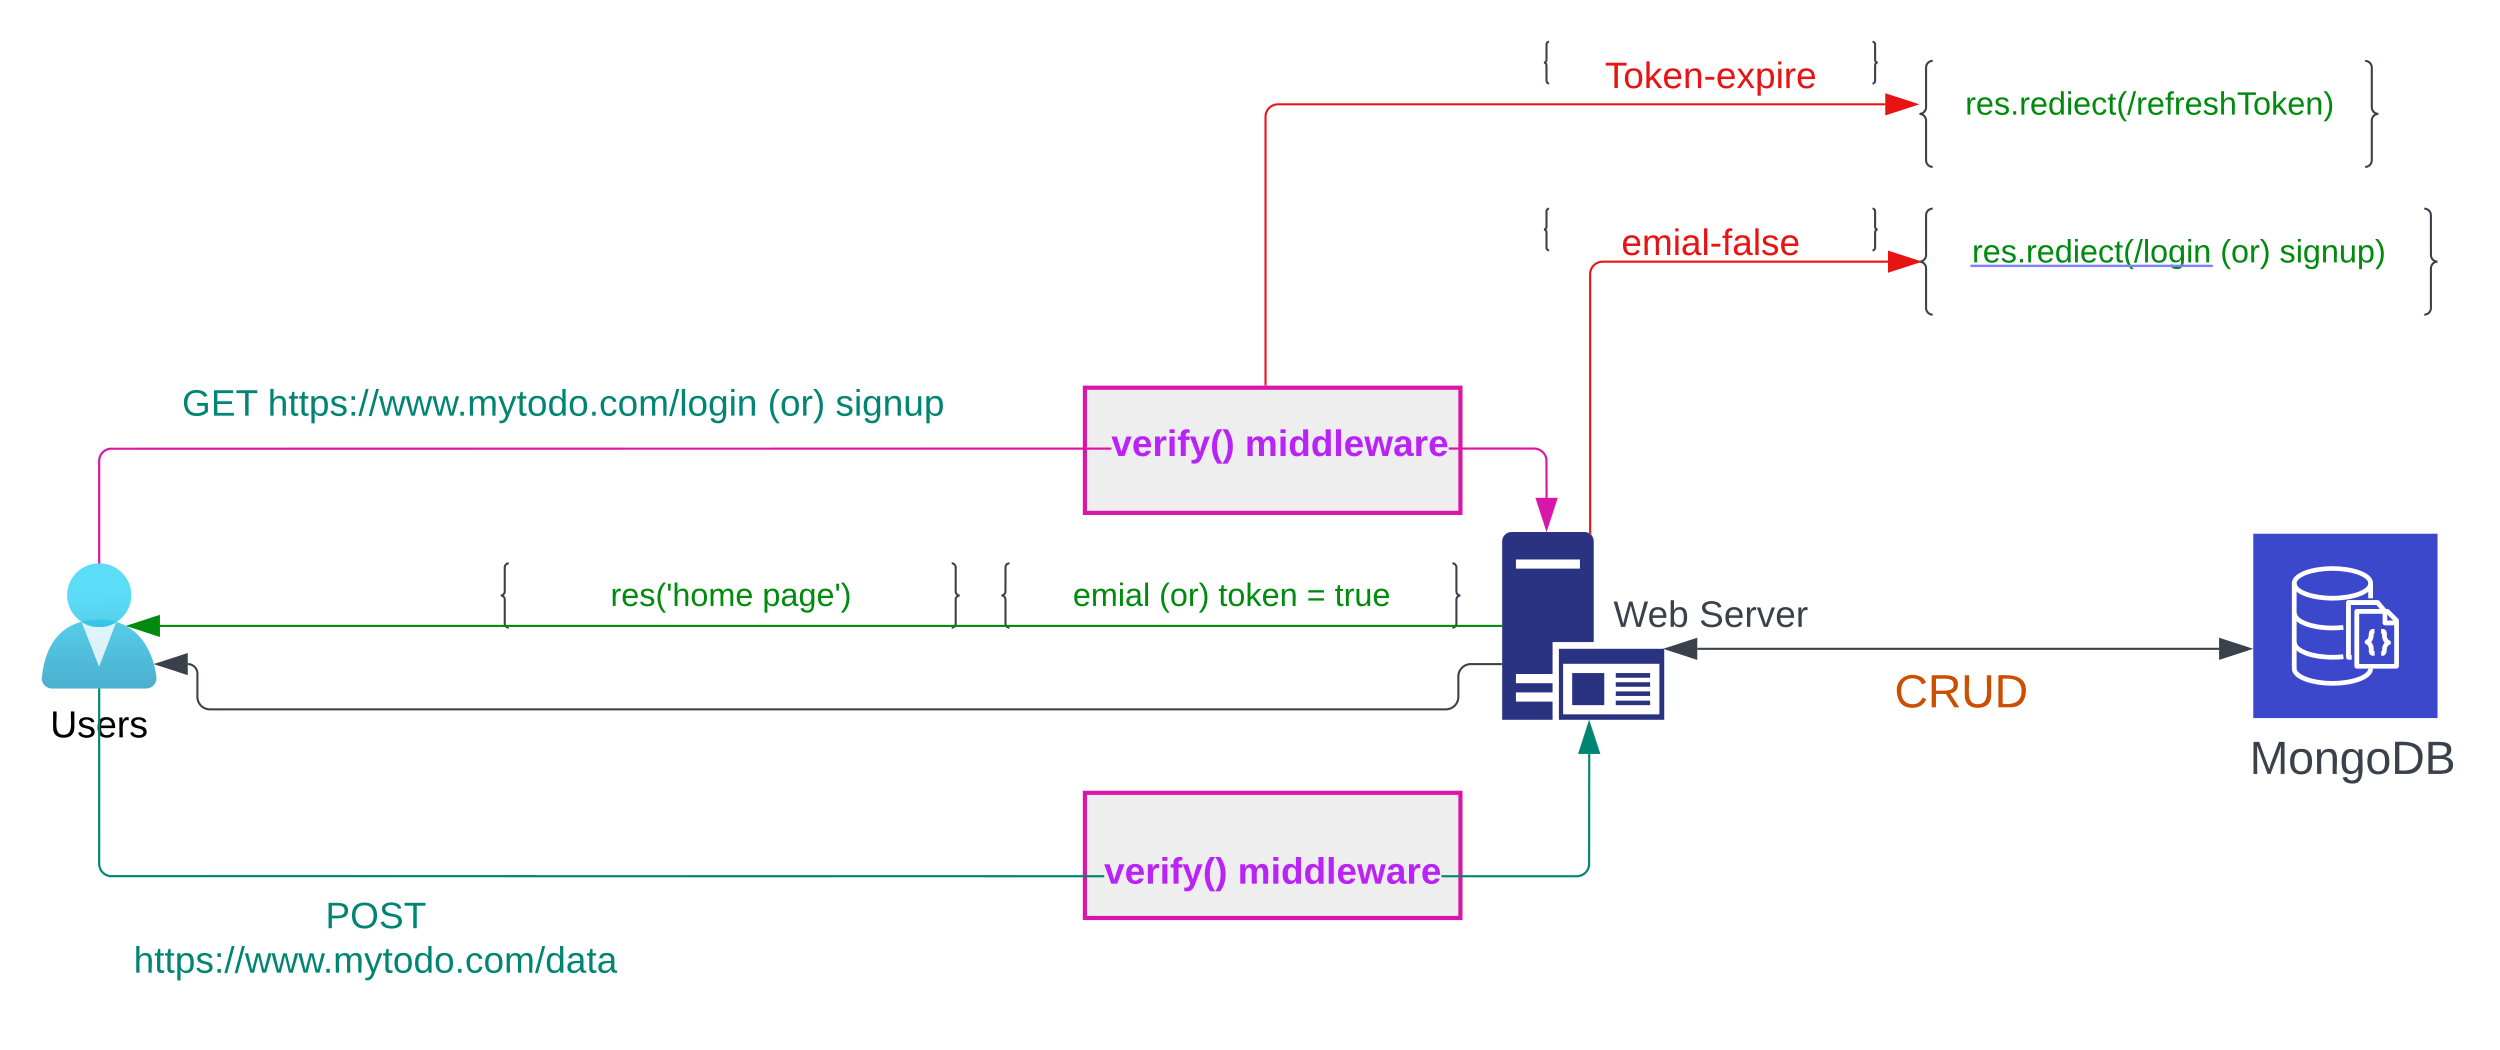 <svg xmlns="http://www.w3.org/2000/svg" xmlns:xlink="http://www.w3.org/1999/xlink" xmlns:lucid="lucid" width="1198.27" height="503.33"><g transform="translate(-480 -340)" lucid:page-tab-id="0_0"><path d="M1222.5 360c-.7 0-1.25.56-1.25 1.25v7.5c0 .7-.56 1.25-1.25 1.25.7 0 1.25.56 1.25 1.25v7.5c0 .7.56 1.25 1.25 1.25m155 0c.7 0 1.25-.56 1.25-1.25v-7.5c0-.7.56-1.25 1.25-1.25-.7 0-1.25-.56-1.25-1.25v-7.5c0-.7-.56-1.25-1.25-1.25" stroke="#3a414a" fill="none"/><use xlink:href="#a" transform="matrix(1,0,0,1,1230.5,368) translate(18.735 14.222)"/><path d="M1222.5 440c-.7 0-1.25.56-1.25 1.25v7.5c0 .7-.56 1.25-1.25 1.25.7 0 1.25.56 1.25 1.25v7.5c0 .7.56 1.25 1.25 1.25m155 0c.7 0 1.25-.56 1.25-1.25v-7.5c0-.7.56-1.25 1.25-1.25-.7 0-1.25-.56-1.25-1.25v-7.5c0-.7-.56-1.25-1.25-1.25" stroke="#3a414a" fill="none"/><use xlink:href="#b" transform="matrix(1,0,0,1,1230.5,448) translate(26.66 14.222)"/><path d="M963.85 610c-1.06 0-1.92.86-1.92 1.93v11.56c0 1.05-.87 1.92-1.93 1.92 1.06 0 1.93.86 1.93 1.92v11.57c0 1.07.86 1.93 1.92 1.93m212.3 0c1.06 0 1.92-.86 1.92-1.92v-11.56c0-1.06.87-1.92 1.93-1.92-1.06 0-1.93-.87-1.93-1.93v-11.57c0-1.07-.86-1.93-1.92-1.93" stroke="#3a414a" fill="none"/><use xlink:href="#c" transform="matrix(1,0,0,1,971.854,618) translate(22.386 12.444)"/><use xlink:href="#d" transform="matrix(1,0,0,1,971.854,618) translate(63.738 12.444)"/><use xlink:href="#e" transform="matrix(1,0,0,1,971.854,618) translate(92.127 12.444)"/><use xlink:href="#f" transform="matrix(1,0,0,1,971.854,618) translate(134.472 12.444)"/><use xlink:href="#g" transform="matrix(1,0,0,1,971.854,618) translate(147.867 12.444)"/><path d="M723.85 610c-1.06 0-1.92.86-1.92 1.93v11.56c0 1.05-.87 1.92-1.93 1.92 1.06 0 1.93.86 1.93 1.92v11.57c0 1.07.86 1.93 1.92 1.93m212.3 0c1.06 0 1.92-.86 1.92-1.92v-11.56c0-1.06.87-1.92 1.93-1.92-1.06 0-1.93-.87-1.93-1.93v-11.57c0-1.07-.86-1.93-1.92-1.93" stroke="#3a414a" fill="none"/><use xlink:href="#h" transform="matrix(1,0,0,1,731.854,618) translate(40.772 12.444)"/><use xlink:href="#i" transform="matrix(1,0,0,1,731.854,618) translate(113.58 12.444)"/><path d="M1406.35 369.17c-1.75 0-3.17 1.42-3.17 3.17v19.07c0 1.76-1.43 3.18-3.18 3.18 1.75 0 3.18 1.43 3.18 3.18v19.06c0 1.76 1.42 3.18 3.17 3.18m207.3 0c1.75 0 3.17-1.42 3.17-3.18v-19.06c0-1.75 1.43-3.18 3.18-3.18-1.75 0-3.18-1.42-3.18-3.17v-19.06c0-1.75-1.42-3.17-3.17-3.17" stroke="#3a414a" fill="none"/><use xlink:href="#j" transform="matrix(1,0,0,1,1414.354,377.167) translate(7.593 17.778)"/><path d="M1406.35 440c-1.75 0-3.17 1.42-3.17 3.18v19.06c0 1.75-1.43 3.18-3.18 3.18 1.75 0 3.18 1.42 3.18 3.17v19.06c0 1.75 1.42 3.17 3.17 3.17m235.63 0c1.75 0 3.18-1.42 3.18-3.17V468.6c0-1.76 1.42-3.18 3.17-3.18-1.75 0-3.17-1.43-3.17-3.18v-19.06c0-1.76-1.43-3.18-3.18-3.18" stroke="#3a414a" fill="none"/><use xlink:href="#k" transform="matrix(1,0,0,1,1414.354,448) translate(10.855 17.778)"/><use xlink:href="#d" transform="matrix(1,0,0,1,1414.354,448) translate(129.855 17.778)"/><use xlink:href="#l" transform="matrix(1,0,0,1,1414.354,448) translate(158.244 17.778)"/><a xlink:href="http://res.rediect(/login" target="_blank" transform="matrix(1,0,0,1,1414.354,448)"><path class="lucid-link lucid-hotspot lucid-overlay-hotspot" fill-opacity="0" d="M10.85 5.33h114.68V24H10.85z"/></a><path d="M1000 720h180v60h-180zM1000 525.83h180v60h-180z" stroke="#d916a8" stroke-width="2" fill="#eee"/><path d="M550.1 670c2.7 0 4.9-2.18 4.9-4.83v-.56c-1.98-15.26-10.67-27.66-27.5-27.66s-25.74 10.5-27.44 27.7c-.06 0-.06.04-.06.04-.22 2.68 1.76 5.06 4.45 5.32h45.66z" stroke="#000" stroke-opacity="0" fill="url(#m)"/><path d="M527.48 640.58c-3.1 0-5.74-.77-8.34-2.44l8.34 21.42 8.2-21.3c-2.57 1.62-5.15 2.34-8.2 2.32z" stroke="#000" stroke-opacity="0" fill="#fff" fill-opacity=".8"/><path d="M542.96 625.27c0 8.43-6.9 15.27-15.4 15.27s-15.4-6.84-15.4-15.27 6.9-15.27 15.4-15.27 15.4 6.84 15.4 15.27z" stroke="#000" stroke-opacity="0" fill="url(#n)"/><use xlink:href="#o" transform="matrix(1,0,0,1,470,679) translate(34.05 14.4)"/><path d="M1239.54 595h-35.1c-2.42 0-4.44 1.98-4.44 4.4V685h24.16v-8.73h-17.56v-4.4h17.56v-4.42h-17.56v-4.4h17.56v-15.31h19.73V599.4c0-2.42-1.95-4.4-4.36-4.4zm-2.26 17.55h-30.68v-4.4h30.68v4.4z" stroke="#000" stroke-opacity="0" fill="#2a3282"/><path d="M1227.2 650.98V685h50.48v-34.02h-50.5zm48.07 31.4h-46.06v-24.2h46.15v24.2h-.08z" stroke="#000" stroke-opacity="0" fill="#2a3282"/><path d="M1248.94 662.6h-15.38v15.38h15.38v-15.4zM1270.92 675.82h-16.47v2.16h16.47v-2.16zM1270.92 671.4h-16.47v2.17h16.47v-2.16zM1270.92 667h-16.47v2.16h16.47V667zM1270.92 662.6h-16.47v2.24h16.47v-2.25z" stroke="#000" stroke-opacity="0" fill="#2a3282"/><path d="M1012.67 555.52l-480.05.05-.82.2-.8.33-.73.45-.66.56-.55.67-.45.73-.33.8-.2.84-.07.88v48.5h-1v-48.54l.08-1 .24-1 .4-.93.52-.87.66-.78.78-.66.87-.53.94-.38 1-.25 480.17-.05zm203.63-.94l1 .24.94.4.86.52.78.66.66.78.54.87.4.94.23 1 .08 18.6-1 .02-.07-18.5-.2-.82-.32-.8-.45-.73-.56-.66-.65-.55-.74-.45-.8-.33-.84-.2-.88-.07h-40.86v-1h40.9z" stroke="#d916a8" stroke-width=".05" fill="#d916a8"/><path d="M528 610.06l-.45-.06-.55.07v-.58h1z" fill="#d916a8"/><path d="M528.02 610.1l-.47-.07-.57.07v-.63H528zm-1-.58v.52l.54-.07.42.06v-.5z" stroke="#d916a8" stroke-width=".05" fill="#d916a8"/><path d="M1221.28 593.38l-4.63-14.26h9.27z" fill="#d916a8"/><path d="M1221.28 595l-5.32-16.38h10.65zm-3.94-15.38l3.94 12.14 3.95-12.14z" stroke="#d916a8" stroke-width=".05" fill="#d916a8"/><use xlink:href="#p" transform="matrix(1,0,0,1,1012.675,544.333) translate(0 14.222)"/><use xlink:href="#q" transform="matrix(1,0,0,1,1012.675,544.333) translate(64.049 14.222)"/><path d="M540 506a6 6 0 0 1 6-6h408a6 6 0 0 1 6 6v62a6 6 0 0 1-6 6H546a6 6 0 0 1-6-6z" stroke="#000" stroke-opacity="0" fill="#fff" fill-opacity="0"/><use xlink:href="#r" transform="matrix(1,0,0,1,545,505) translate(22.259 34.222)"/><use xlink:href="#s" transform="matrix(1,0,0,1,545,505) translate(63.346 34.222)"/><use xlink:href="#t" transform="matrix(1,0,0,1,545,505) translate(303 34.222)"/><use xlink:href="#u" transform="matrix(1,0,0,1,545,505) translate(335.444 34.222)"/><path d="M1242.2 701.38l-.06 53.62-.24 1-.4.95-.53.87-.66.78-.77.66-.87.53-.94.38-1 .24-1 .08h-64.78v-1h64.75l.87-.07.84-.2.8-.33.74-.45.66-.56.56-.67.45-.73.34-.8.2-.82.07-53.5zM528 753.98l.07.88.2.84.33.8.45.73.56.66.67.55.73.45.8.33.82.2 476.6.05v1l-476.72-.05-1-.25-.95-.4-.87-.52-.78-.66-.66-.78-.53-.87-.38-.94-.24-.98-.08-1V670.5h1z" stroke="#008573" stroke-width=".05" fill="#008573"/><path d="M528 670.5h-1v-.5h1z" fill="#008573"/><path d="M528.02 670.54H527v-.56H528zm-1-.5v.45h.96V670z" stroke="#008573" stroke-width=".05" fill="#008573"/><path d="M1246.35 700.88h-9.27l4.63-14.26z" fill="#008573"/><path d="M1247.04 701.38h-10.65l5.3-16.38zm-9.27-1h7.9l-3.96-12.14z" stroke="#008573" stroke-width=".05" fill="#008573"/><use xlink:href="#p" transform="matrix(1,0,0,1,1009.212,749.333) translate(0 14.222)"/><use xlink:href="#q" transform="matrix(1,0,0,1,1009.212,749.333) translate(64.049 14.222)"/><path d="M1240 626a6 6 0 0 1 6-6h108a6 6 0 0 1 6 6v18a6 6 0 0 1-6 6h-108a6 6 0 0 1-6-6z" stroke="#000" stroke-opacity="0" fill="#fff" fill-opacity="0"/><use xlink:href="#v" transform="matrix(1,0,0,1,1245,625) translate(8.333 15.472)"/><use xlink:href="#w" transform="matrix(1,0,0,1,1245,625) translate(49.42 15.472)"/><path d="M540 766a6 6 0 0 1 6-6h228a6 6 0 0 1 6 6v51.33a6 6 0 0 1-6 6H546a6 6 0 0 1-6-6z" stroke="#000" stroke-opacity="0" fill="#fff" fill-opacity="0"/><use xlink:href="#x" transform="matrix(1,0,0,1,545,765) translate(91 19.889)"/><use xlink:href="#y" transform="matrix(1,0,0,1,545,765) translate(-0.926 41.222)"/><path d="M1560 595.83h88.33v88.34H1560v-88.34z" stroke="#fff" stroke-opacity="0" stroke-width="2" fill="#3b48cc"/><path d="M1607.18 656.2h-1.54c-.64 0-1.17-.52-1.17-1.18V628.8c0-.65.53-1.17 1.17-1.17h13.92c.35 0 .64.15.88.4l3.53 4.26-1.66 1.5-3.27-3.82h-12.26v23.96h.4z" stroke="#fff" stroke-opacity="0" stroke-width="2" fill="#fff"/><path d="M1628.7 660.46h-19.05c-.64 0-1.17-.52-1.17-1.17v-26.23c0-.66.53-1.17 1.17-1.17h14.68c.32 0 .58.1.8.34l4.37 4.4c.2.23.32.48.32.8v21.88c-.02.62-.5 1.1-1.13 1.14zm-17.92-2.2h16.78V637.9l-3.7-3.7h-13.08z" stroke="#fff" stroke-opacity="0" stroke-width="2" fill="#fff"/><path d="M1628.7 639.74h-5.53c-.65 0-1.18-.53-1.18-1.17v-5.54h2.24v4.4h4.4zM1618.16 654.3h-.74c-.6.02-1.12-.2-1.5-.67-.5-.72-.65-1.5-.5-2.36-.06-2.1-1.24-2.43-1.24-2.43-.6-.23-.92-.92-.7-1.52.14-.33.37-.57.7-.7.1 0 1.18-.43 1.18-2.5 0-1.23.57-2.6 1.95-2.66h.8v2.27h-.4v.4c.1 1.37-.3 2.56-1.17 3.6.88 1.08 1.27 2.26 1.18 3.64.02.08.02.14 0 .2v.52h.52zM1621.33 654.3v-2.25h.43c.02-.14.02-.24 0-.38-.08-1.37.3-2.57 1.18-3.62-.87-1.06-1.26-2.26-1.18-3.63v-.2c.02-.18.02-.32 0-.5h-.5v-2.27h.74c.6 0 1.12.23 1.5.68.5.72.65 1.5.5 2.36 0 2 1.17 2.35 1.17 2.4.5.18.83.66.8 1.2 0 .5-.32.94-.83 1.07-.1 0-1.18.43-1.18 2.5 0 1.25-.57 2.62-1.95 2.66zM1597.96 627.87c-9.4 0-19.45-2.9-19.45-8.25 0-5.34 10-8.24 19.46-8.24 9.45 0 19.44 2.9 19.44 8.24 0 5.35-10.03 8.25-19.44 8.25zm0-14.28c-10.1 0-17.2 3.16-17.2 6s7.1 6 17.2 6 17.2-3.16 17.2-6-7.1-6-17.2-6z" stroke="#fff" stroke-opacity="0" stroke-width="2" fill="#fff"/><path d="M1615.13 619.6h2.26v7.14h-2.27v-7.14zM1597.96 668.67c-9.4 0-19.45-2.9-19.45-8.25V619.6h2.27v40.77c0 2.85 7.08 6.04 17.2 6.04 10.1 0 17.18-3.18 17.18-6.03h2.25c0 5.4-10.03 8.3-19.44 8.3z" stroke="#fff" stroke-opacity="0" stroke-width="2" fill="#fff"/><path d="M1598 642.13c-11.07 0-19.4-3.53-19.4-8.24h2.27c0 2.82 7.08 6 17.12 6 1.8 0 3.3-.1 5.08-.3l.25 2.25c-1.88.2-3.46.3-5.34.28zM1598 656.15c-11.07 0-19.4-3.54-19.4-8.25h2.27c0 2.84 7.07 6 17.13 6 1.78 0 3.3-.08 5.07-.27l.25 2.27c-1.86.2-3.46.26-5.32.25z" stroke="#fff" stroke-opacity="0" stroke-width="2" fill="#fff"/><use xlink:href="#z" transform="matrix(1,0,0,1,1530,693.167) translate(22.093 17.778)"/><use xlink:href="#A" transform="matrix(1,0,0,1,1530,693.167) translate(28.265 17.778)"/><path d="M1293.52 650.98h250.1" stroke="#3a414a" fill="none"/><path d="M1278.75 650.98l14.27-4.64v9.28zM1558.38 650.98l-14.26 4.64v-9.28z" stroke="#3a414a" fill="#3a414a"/><path d="M1360 661a6 6 0 0 1 6-6h108a6 6 0 0 1 6 6v18a6 6 0 0 1-6 6h-108a6 6 0 0 1-6-6z" stroke="#000" stroke-opacity="0" fill="#fff" fill-opacity="0"/><g><use xlink:href="#B" transform="matrix(1,0,0,1,1365,660) translate(23.025 19.028)"/></g><path d="M1242.17 595.66V471.42a6 6 0 0 1 6-6h136.75" stroke="#e81313" fill="none"/><path d="M1242.67 596.44l-1-.56v-.24h1z" stroke="#e81313" stroke-width=".05" fill="#e81313"/><path d="M1399.7 465.42l-14.28 4.63v-9.27z" stroke="#e81313" fill="#e81313"/><path d="M1383.62 390h-291.05a6 6 0 0 0-6 6v128.33" stroke="#e81313" fill="none"/><path d="M1398.38 390l-14.26 4.64v-9.28z" stroke="#e81313" fill="#e81313"/><path d="M1087.07 524.83h-1v-.5h1z" stroke="#e81313" stroke-width=".05" fill="#e81313"/><path d="M556.66 640h642.84" stroke="#008a0e" fill="none"/><path d="M541.9 640l14.26-4.64v9.28z" stroke="#008a0e" fill="#008a0e"/><path d="M1200 640.5h-.5v-1h.5z" stroke="#008a0e" stroke-width=".05" fill="#008a0e"/><path d="M570 658.3a4.62 4.62 0 0 1 4.62 4.62V674a6 6 0 0 0 6 6H1173a6 6 0 0 0 6-6v-9.7a6 6 0 0 1 6-6h14.5" stroke="#3a414a" fill="none"/><path d="M555.24 658.3l14.26-4.63v9.27z" stroke="#3a414a" fill="#3a414a"/><path d="M1200 658.8h-.5v-1h.5z" stroke="#3a414a" stroke-width=".05" fill="#3a414a"/><defs><path fill="#e81313" d="M127-220V0H93v-220H8v-28h204v28h-85" id="C"/><path fill="#e81313" d="M100-194c62-1 85 37 85 99 1 63-27 99-86 99S16-35 15-95c0-66 28-99 85-99zM99-20c44 1 53-31 53-75 0-43-8-75-51-75s-53 32-53 75 10 74 51 75" id="D"/><path fill="#e81313" d="M143 0L79-87 56-68V0H24v-261h32v163l83-92h37l-77 82L181 0h-38" id="E"/><path fill="#e81313" d="M100-194c63 0 86 42 84 106H49c0 40 14 67 53 68 26 1 43-12 49-29l28 8c-11 28-37 45-77 45C44 4 14-33 15-96c1-61 26-98 85-98zm52 81c6-60-76-77-97-28-3 7-6 17-6 28h103" id="F"/><path fill="#e81313" d="M117-194c89-4 53 116 60 194h-32v-121c0-31-8-49-39-48C34-167 62-67 57 0H25l-1-190h30c1 10-1 24 2 32 11-22 29-35 61-36" id="G"/><path fill="#e81313" d="M16-82v-28h88v28H16" id="H"/><path fill="#e81313" d="M141 0L90-78 38 0H4l68-98-65-92h35l48 74 47-74h35l-64 92 68 98h-35" id="I"/><path fill="#e81313" d="M115-194c55 1 70 41 70 98S169 2 115 4C84 4 66-9 55-30l1 105H24l-1-265h31l2 30c10-21 28-34 59-34zm-8 174c40 0 45-34 45-75s-6-73-45-74c-42 0-51 32-51 76 0 43 10 73 51 73" id="J"/><path fill="#e81313" d="M24-231v-30h32v30H24zM24 0v-190h32V0H24" id="K"/><path fill="#e81313" d="M114-163C36-179 61-72 57 0H25l-1-190h30c1 12-1 29 2 39 6-27 23-49 58-41v29" id="L"/><g id="a"><use transform="matrix(0.049,0,0,0.049,0,0)" xlink:href="#C"/><use transform="matrix(0.049,0,0,0.049,8.84,0)" xlink:href="#D"/><use transform="matrix(0.049,0,0,0.049,18.716,0)" xlink:href="#E"/><use transform="matrix(0.049,0,0,0.049,27.605,0)" xlink:href="#F"/><use transform="matrix(0.049,0,0,0.049,37.481,0)" xlink:href="#G"/><use transform="matrix(0.049,0,0,0.049,47.358,0)" xlink:href="#H"/><use transform="matrix(0.049,0,0,0.049,53.235,0)" xlink:href="#F"/><use transform="matrix(0.049,0,0,0.049,63.111,0)" xlink:href="#I"/><use transform="matrix(0.049,0,0,0.049,72,0)" xlink:href="#J"/><use transform="matrix(0.049,0,0,0.049,81.877,0)" xlink:href="#K"/><use transform="matrix(0.049,0,0,0.049,85.778,0)" xlink:href="#L"/><use transform="matrix(0.049,0,0,0.049,91.654,0)" xlink:href="#F"/></g><path fill="#e81313" d="M210-169c-67 3-38 105-44 169h-31v-121c0-29-5-50-35-48C34-165 62-65 56 0H25l-1-190h30c1 10-1 24 2 32 10-44 99-50 107 0 11-21 27-35 58-36 85-2 47 119 55 194h-31v-121c0-29-5-49-35-48" id="M"/><path fill="#e81313" d="M141-36C126-15 110 5 73 4 37 3 15-17 15-53c-1-64 63-63 125-63 3-35-9-54-41-54-24 1-41 7-42 31l-33-3c5-37 33-52 76-52 45 0 72 20 72 64v82c-1 20 7 32 28 27v20c-31 9-61-2-59-35zM48-53c0 20 12 33 32 33 41-3 63-29 60-74-43 2-92-5-92 41" id="N"/><path fill="#e81313" d="M24 0v-261h32V0H24" id="O"/><path fill="#e81313" d="M101-234c-31-9-42 10-38 44h38v23H63V0H32v-167H5v-23h27c-7-52 17-82 69-68v24" id="P"/><path fill="#e81313" d="M135-143c-3-34-86-38-87 0 15 53 115 12 119 90S17 21 10-45l28-5c4 36 97 45 98 0-10-56-113-15-118-90-4-57 82-63 122-42 12 7 21 19 24 35" id="Q"/><g id="b"><use transform="matrix(0.049,0,0,0.049,0,0)" xlink:href="#F"/><use transform="matrix(0.049,0,0,0.049,9.877,0)" xlink:href="#M"/><use transform="matrix(0.049,0,0,0.049,24.642,0)" xlink:href="#K"/><use transform="matrix(0.049,0,0,0.049,28.543,0)" xlink:href="#N"/><use transform="matrix(0.049,0,0,0.049,38.42,0)" xlink:href="#O"/><use transform="matrix(0.049,0,0,0.049,42.321,0)" xlink:href="#H"/><use transform="matrix(0.049,0,0,0.049,48.198,0)" xlink:href="#P"/><use transform="matrix(0.049,0,0,0.049,53.136,0)" xlink:href="#N"/><use transform="matrix(0.049,0,0,0.049,63.012,0)" xlink:href="#O"/><use transform="matrix(0.049,0,0,0.049,66.914,0)" xlink:href="#Q"/><use transform="matrix(0.049,0,0,0.049,75.802,0)" xlink:href="#F"/></g><path fill="#008a0e" d="M100-194c63 0 86 42 84 106H49c0 40 14 67 53 68 26 1 43-12 49-29l28 8c-11 28-37 45-77 45C44 4 14-33 15-96c1-61 26-98 85-98zm52 81c6-60-76-77-97-28-3 7-6 17-6 28h103" id="R"/><path fill="#008a0e" d="M210-169c-67 3-38 105-44 169h-31v-121c0-29-5-50-35-48C34-165 62-65 56 0H25l-1-190h30c1 10-1 24 2 32 10-44 99-50 107 0 11-21 27-35 58-36 85-2 47 119 55 194h-31v-121c0-29-5-49-35-48" id="S"/><path fill="#008a0e" d="M24-231v-30h32v30H24zM24 0v-190h32V0H24" id="T"/><path fill="#008a0e" d="M141-36C126-15 110 5 73 4 37 3 15-17 15-53c-1-64 63-63 125-63 3-35-9-54-41-54-24 1-41 7-42 31l-33-3c5-37 33-52 76-52 45 0 72 20 72 64v82c-1 20 7 32 28 27v20c-31 9-61-2-59-35zM48-53c0 20 12 33 32 33 41-3 63-29 60-74-43 2-92-5-92 41" id="U"/><path fill="#008a0e" d="M24 0v-261h32V0H24" id="V"/><g id="c"><use transform="matrix(0.043,0,0,0.043,0,0)" xlink:href="#R"/><use transform="matrix(0.043,0,0,0.043,8.642,0)" xlink:href="#S"/><use transform="matrix(0.043,0,0,0.043,21.562,0)" xlink:href="#T"/><use transform="matrix(0.043,0,0,0.043,24.975,0)" xlink:href="#U"/><use transform="matrix(0.043,0,0,0.043,33.617,0)" xlink:href="#V"/></g><path fill="#008a0e" d="M87 75C49 33 22-17 22-94c0-76 28-126 65-167h31c-38 41-64 92-64 168S80 34 118 75H87" id="W"/><path fill="#008a0e" d="M100-194c62-1 85 37 85 99 1 63-27 99-86 99S16-35 15-95c0-66 28-99 85-99zM99-20c44 1 53-31 53-75 0-43-8-75-51-75s-53 32-53 75 10 74 51 75" id="X"/><path fill="#008a0e" d="M114-163C36-179 61-72 57 0H25l-1-190h30c1 12-1 29 2 39 6-27 23-49 58-41v29" id="Y"/><path fill="#008a0e" d="M33-261c38 41 65 92 65 168S71 34 33 75H2C39 34 66-17 66-93S39-220 2-261h31" id="Z"/><g id="d"><use transform="matrix(0.043,0,0,0.043,0,0)" xlink:href="#W"/><use transform="matrix(0.043,0,0,0.043,5.142,0)" xlink:href="#X"/><use transform="matrix(0.043,0,0,0.043,13.784,0)" xlink:href="#Y"/><use transform="matrix(0.043,0,0,0.043,18.926,0)" xlink:href="#Z"/></g><path fill="#008a0e" d="M59-47c-2 24 18 29 38 22v24C64 9 27 4 27-40v-127H5v-23h24l9-43h21v43h35v23H59v120" id="aa"/><path fill="#008a0e" d="M143 0L79-87 56-68V0H24v-261h32v163l83-92h37l-77 82L181 0h-38" id="ab"/><path fill="#008a0e" d="M117-194c89-4 53 116 60 194h-32v-121c0-31-8-49-39-48C34-167 62-67 57 0H25l-1-190h30c1 10-1 24 2 32 11-22 29-35 61-36" id="ac"/><g id="e"><use transform="matrix(0.043,0,0,0.043,0,0)" xlink:href="#aa"/><use transform="matrix(0.043,0,0,0.043,4.321,0)" xlink:href="#X"/><use transform="matrix(0.043,0,0,0.043,12.963,0)" xlink:href="#ab"/><use transform="matrix(0.043,0,0,0.043,20.741,0)" xlink:href="#R"/><use transform="matrix(0.043,0,0,0.043,29.383,0)" xlink:href="#ac"/></g><path fill="#008a0e" d="M18-150v-26h174v26H18zm0 90v-26h174v26H18" id="ad"/><use transform="matrix(0.043,0,0,0.043,0,0)" xlink:href="#ad" id="f"/><path fill="#008a0e" d="M84 4C-5 8 30-112 23-190h32v120c0 31 7 50 39 49 72-2 45-101 50-169h31l1 190h-30c-1-10 1-25-2-33-11 22-28 36-60 37" id="ae"/><g id="g"><use transform="matrix(0.043,0,0,0.043,0,0)" xlink:href="#aa"/><use transform="matrix(0.043,0,0,0.043,4.321,0)" xlink:href="#Y"/><use transform="matrix(0.043,0,0,0.043,9.463,0)" xlink:href="#ae"/><use transform="matrix(0.043,0,0,0.043,18.105,0)" xlink:href="#R"/></g><path fill="#008a0e" d="M135-143c-3-34-86-38-87 0 15 53 115 12 119 90S17 21 10-45l28-5c4 36 97 45 98 0-10-56-113-15-118-90-4-57 82-63 122-42 12 7 21 19 24 35" id="af"/><path fill="#008a0e" d="M47-170H22l-4-78h33" id="ag"/><path fill="#008a0e" d="M106-169C34-169 62-67 57 0H25v-261h32l-1 103c12-21 28-36 61-36 89 0 53 116 60 194h-32v-121c2-32-8-49-39-48" id="ah"/><g id="h"><use transform="matrix(0.043,0,0,0.043,0,0)" xlink:href="#Y"/><use transform="matrix(0.043,0,0,0.043,5.142,0)" xlink:href="#R"/><use transform="matrix(0.043,0,0,0.043,13.784,0)" xlink:href="#af"/><use transform="matrix(0.043,0,0,0.043,21.562,0)" xlink:href="#W"/><use transform="matrix(0.043,0,0,0.043,26.704,0)" xlink:href="#ag"/><use transform="matrix(0.043,0,0,0.043,29.642,0)" xlink:href="#ah"/><use transform="matrix(0.043,0,0,0.043,38.284,0)" xlink:href="#X"/><use transform="matrix(0.043,0,0,0.043,46.926,0)" xlink:href="#S"/><use transform="matrix(0.043,0,0,0.043,59.846,0)" xlink:href="#R"/></g><path fill="#008a0e" d="M115-194c55 1 70 41 70 98S169 2 115 4C84 4 66-9 55-30l1 105H24l-1-265h31l2 30c10-21 28-34 59-34zm-8 174c40 0 45-34 45-75s-6-73-45-74c-42 0-51 32-51 76 0 43 10 73 51 73" id="ai"/><path fill="#008a0e" d="M177-190C167-65 218 103 67 71c-23-6-38-20-44-43l32-5c15 47 100 32 89-28v-30C133-14 115 1 83 1 29 1 15-40 15-95c0-56 16-97 71-98 29-1 48 16 59 35 1-10 0-23 2-32h30zM94-22c36 0 50-32 50-73 0-42-14-75-50-75-39 0-46 34-46 75s6 73 46 73" id="aj"/><g id="i"><use transform="matrix(0.043,0,0,0.043,0,0)" xlink:href="#ai"/><use transform="matrix(0.043,0,0,0.043,8.642,0)" xlink:href="#U"/><use transform="matrix(0.043,0,0,0.043,17.284,0)" xlink:href="#aj"/><use transform="matrix(0.043,0,0,0.043,25.926,0)" xlink:href="#R"/><use transform="matrix(0.043,0,0,0.043,34.568,0)" xlink:href="#ag"/><use transform="matrix(0.043,0,0,0.043,37.506,0)" xlink:href="#Z"/></g><path fill="#008a0e" d="M33 0v-38h34V0H33" id="ak"/><path fill="#008a0e" d="M85-194c31 0 48 13 60 33l-1-100h32l1 261h-30c-2-10 0-23-3-31C134-8 116 4 85 4 32 4 16-35 15-94c0-66 23-100 70-100zm9 24c-40 0-46 34-46 75 0 40 6 74 45 74 42 0 51-32 51-76 0-42-9-74-50-73" id="al"/><path fill="#008a0e" d="M96-169c-40 0-48 33-48 73s9 75 48 75c24 0 41-14 43-38l32 2c-6 37-31 61-74 61-59 0-76-41-82-99-10-93 101-131 147-64 4 7 5 14 7 22l-32 3c-4-21-16-35-41-35" id="am"/><path fill="#008a0e" d="M0 4l72-265h28L28 4H0" id="an"/><path fill="#008a0e" d="M101-234c-31-9-42 10-38 44h38v23H63V0H32v-167H5v-23h27c-7-52 17-82 69-68v24" id="ao"/><path fill="#008a0e" d="M127-220V0H93v-220H8v-28h204v28h-85" id="ap"/><g id="j"><use transform="matrix(0.043,0,0,0.043,0,0)" xlink:href="#Y"/><use transform="matrix(0.043,0,0,0.043,5.142,0)" xlink:href="#R"/><use transform="matrix(0.043,0,0,0.043,13.784,0)" xlink:href="#af"/><use transform="matrix(0.043,0,0,0.043,21.562,0)" xlink:href="#ak"/><use transform="matrix(0.043,0,0,0.043,25.883,0)" xlink:href="#Y"/><use transform="matrix(0.043,0,0,0.043,31.025,0)" xlink:href="#R"/><use transform="matrix(0.043,0,0,0.043,39.667,0)" xlink:href="#al"/><use transform="matrix(0.043,0,0,0.043,48.309,0)" xlink:href="#T"/><use transform="matrix(0.043,0,0,0.043,51.722,0)" xlink:href="#R"/><use transform="matrix(0.043,0,0,0.043,60.364,0)" xlink:href="#am"/><use transform="matrix(0.043,0,0,0.043,68.142,0)" xlink:href="#aa"/><use transform="matrix(0.043,0,0,0.043,72.463,0)" xlink:href="#W"/><use transform="matrix(0.043,0,0,0.043,77.605,0)" xlink:href="#an"/><use transform="matrix(0.043,0,0,0.043,81.926,0)" xlink:href="#Y"/><use transform="matrix(0.043,0,0,0.043,87.068,0)" xlink:href="#R"/><use transform="matrix(0.043,0,0,0.043,95.71,0)" xlink:href="#ao"/><use transform="matrix(0.043,0,0,0.043,100.031,0)" xlink:href="#Y"/><use transform="matrix(0.043,0,0,0.043,105.173,0)" xlink:href="#R"/><use transform="matrix(0.043,0,0,0.043,113.815,0)" xlink:href="#af"/><use transform="matrix(0.043,0,0,0.043,121.593,0)" xlink:href="#ah"/><use transform="matrix(0.043,0,0,0.043,130.235,0)" xlink:href="#ap"/><use transform="matrix(0.043,0,0,0.043,137.969,0)" xlink:href="#X"/><use transform="matrix(0.043,0,0,0.043,146.611,0)" xlink:href="#ab"/><use transform="matrix(0.043,0,0,0.043,154.389,0)" xlink:href="#R"/><use transform="matrix(0.043,0,0,0.043,163.031,0)" xlink:href="#ac"/><use transform="matrix(0.043,0,0,0.043,171.673,0)" xlink:href="#Z"/></g><g id="k"><use transform="matrix(0.043,0,0,0.043,0,0)" xlink:href="#Y"/><use transform="matrix(0.043,0,0,0.043,5.142,0)" xlink:href="#R"/><use transform="matrix(0.043,0,0,0.043,13.784,0)" xlink:href="#af"/><use transform="matrix(0.043,0,0,0.043,21.562,0)" xlink:href="#ak"/><use transform="matrix(0.043,0,0,0.043,25.883,0)" xlink:href="#Y"/><use transform="matrix(0.043,0,0,0.043,31.025,0)" xlink:href="#R"/><use transform="matrix(0.043,0,0,0.043,39.667,0)" xlink:href="#al"/><use transform="matrix(0.043,0,0,0.043,48.309,0)" xlink:href="#T"/><use transform="matrix(0.043,0,0,0.043,51.722,0)" xlink:href="#R"/><use transform="matrix(0.043,0,0,0.043,60.364,0)" xlink:href="#am"/><use transform="matrix(0.043,0,0,0.043,68.142,0)" xlink:href="#aa"/><use transform="matrix(0.043,0,0,0.043,72.463,0)" xlink:href="#W"/><use transform="matrix(0.043,0,0,0.043,77.605,0)" xlink:href="#an"/><use transform="matrix(0.043,0,0,0.043,81.926,0)" xlink:href="#V"/><use transform="matrix(0.043,0,0,0.043,85.34,0)" xlink:href="#X"/><use transform="matrix(0.043,0,0,0.043,93.981,0)" xlink:href="#aj"/><use transform="matrix(0.043,0,0,0.043,102.623,0)" xlink:href="#T"/><use transform="matrix(0.043,0,0,0.043,106.037,0)" xlink:href="#ac"/><path fill="#8080ff" d="M-.78 1.08h116.23v1.14H-.78z"/></g><g id="l"><use transform="matrix(0.043,0,0,0.043,0,0)" xlink:href="#af"/><use transform="matrix(0.043,0,0,0.043,7.778,0)" xlink:href="#T"/><use transform="matrix(0.043,0,0,0.043,11.191,0)" xlink:href="#aj"/><use transform="matrix(0.043,0,0,0.043,19.833,0)" xlink:href="#ac"/><use transform="matrix(0.043,0,0,0.043,28.475,0)" xlink:href="#ae"/><use transform="matrix(0.043,0,0,0.043,37.117,0)" xlink:href="#ai"/><use transform="matrix(0.043,0,0,0.043,45.759,0)" xlink:href="#Z"/></g><linearGradient gradientUnits="userSpaceOnUse" id="m" x1="527.5" y1="602.67" x2="527.5" y2="684.83"><stop offset="22%" stop-color="#32d4f5" stop-opacity=".8"/><stop offset="100%" stop-color="#198ab3" stop-opacity=".8"/></linearGradient><linearGradient gradientUnits="userSpaceOnUse" id="n" x1="525.1" y1="607.38" x2="531.04" y2="688.08"><stop offset="22%" stop-color="#32d4f5" stop-opacity=".8"/><stop offset="100%" stop-color="#198ab3" stop-opacity=".8"/></linearGradient><path d="M232-93c-1 65-40 97-104 97C67 4 28-28 28-90v-158h33c8 89-33 224 67 224 102 0 64-133 71-224h33v155" id="aq"/><path d="M135-143c-3-34-86-38-87 0 15 53 115 12 119 90S17 21 10-45l28-5c4 36 97 45 98 0-10-56-113-15-118-90-4-57 82-63 122-42 12 7 21 19 24 35" id="ar"/><path d="M100-194c63 0 86 42 84 106H49c0 40 14 67 53 68 26 1 43-12 49-29l28 8c-11 28-37 45-77 45C44 4 14-33 15-96c1-61 26-98 85-98zm52 81c6-60-76-77-97-28-3 7-6 17-6 28h103" id="as"/><path d="M114-163C36-179 61-72 57 0H25l-1-190h30c1 12-1 29 2 39 6-27 23-49 58-41v29" id="at"/><g id="o"><use transform="matrix(0.05,0,0,0.05,0,0)" xlink:href="#aq"/><use transform="matrix(0.05,0,0,0.05,12.95,0)" xlink:href="#ar"/><use transform="matrix(0.05,0,0,0.05,21.95,0)" xlink:href="#as"/><use transform="matrix(0.05,0,0,0.05,31.95,0)" xlink:href="#at"/><use transform="matrix(0.05,0,0,0.05,37.9,0)" xlink:href="#ar"/></g><path fill="#ba23f6" d="M128 0H69L1-190h53L99-40l48-150h52" id="au"/><path fill="#ba23f6" d="M185-48c-13 30-37 53-82 52C43 2 14-33 14-96s30-98 90-98c62 0 83 45 84 108H66c0 31 8 55 39 56 18 0 30-7 34-22zm-45-69c5-46-57-63-70-21-2 6-4 13-4 21h74" id="av"/><path fill="#ba23f6" d="M135-150c-39-12-60 13-60 57V0H25l-1-190h47c2 13-1 29 3 40 6-28 27-53 61-41v41" id="aw"/><path fill="#ba23f6" d="M25-224v-37h50v37H25zM25 0v-190h50V0H25" id="ax"/><path fill="#ba23f6" d="M121-226c-27-7-43 5-38 36h38v33H83V0H34v-157H6v-33h28c-9-59 32-81 87-68v32" id="ay"/><path fill="#ba23f6" d="M123 10C108 53 80 86 19 72V37c35 8 53-11 59-39L3-190h52l48 148c12-52 28-100 44-148h51" id="az"/><path fill="#ba23f6" d="M67-93c0 74 22 123 53 168H70C40 30 18-18 18-93s22-123 52-168h50c-32 44-53 94-53 168" id="aA"/><path fill="#ba23f6" d="M102-93c0 74-22 123-52 168H0C30 29 54-18 53-93c0-74-22-123-53-168h50c30 45 52 94 52 168" id="aB"/><g id="p"><use transform="matrix(0.049,0,0,0.049,0,0)" xlink:href="#au"/><use transform="matrix(0.049,0,0,0.049,9.877,0)" xlink:href="#av"/><use transform="matrix(0.049,0,0,0.049,19.753,0)" xlink:href="#aw"/><use transform="matrix(0.049,0,0,0.049,26.667,0)" xlink:href="#ax"/><use transform="matrix(0.049,0,0,0.049,31.605,0)" xlink:href="#ay"/><use transform="matrix(0.049,0,0,0.049,37.481,0)" xlink:href="#az"/><use transform="matrix(0.049,0,0,0.049,47.358,0)" xlink:href="#aA"/><use transform="matrix(0.049,0,0,0.049,53.235,0)" xlink:href="#aB"/></g><path fill="#ba23f6" d="M220-157c-53 9-28 100-34 157h-49v-107c1-27-5-49-29-50C55-147 81-57 75 0H25l-1-190h47c2 12-1 28 3 38 10-53 101-56 108 0 13-22 24-43 59-42 82 1 51 116 57 194h-49v-107c-1-25-5-48-29-50" id="aC"/><path fill="#ba23f6" d="M88-194c31-1 46 15 58 34l-1-101h50l1 261h-48c-2-10 0-23-3-31C134-8 116 4 84 4 32 4 16-41 15-95c0-56 19-97 73-99zm17 164c33 0 40-30 41-66 1-37-9-64-41-64s-38 30-39 65c0 43 13 65 39 65" id="aD"/><path fill="#ba23f6" d="M25 0v-261h50V0H25" id="aE"/><path fill="#ba23f6" d="M231 0h-52l-39-155L100 0H48L-1-190h46L77-45c9-52 24-97 36-145h53l37 145 32-145h46" id="aF"/><path fill="#ba23f6" d="M133-34C117-15 103 5 69 4 32 3 11-16 11-54c-1-60 55-63 116-61 1-26-3-47-28-47-18 1-26 9-28 27l-52-2c7-38 36-58 82-57s74 22 75 68l1 82c-1 14 12 18 25 15v27c-30 8-71 5-69-32zm-48 3c29 0 43-24 42-57-32 0-66-3-65 30 0 17 8 27 23 27" id="aG"/><g id="q"><use transform="matrix(0.049,0,0,0.049,0,0)" xlink:href="#aC"/><use transform="matrix(0.049,0,0,0.049,15.802,0)" xlink:href="#ax"/><use transform="matrix(0.049,0,0,0.049,20.741,0)" xlink:href="#aD"/><use transform="matrix(0.049,0,0,0.049,31.556,0)" xlink:href="#aD"/><use transform="matrix(0.049,0,0,0.049,42.37,0)" xlink:href="#aE"/><use transform="matrix(0.049,0,0,0.049,47.309,0)" xlink:href="#av"/><use transform="matrix(0.049,0,0,0.049,57.185,0)" xlink:href="#aF"/><use transform="matrix(0.049,0,0,0.049,71.012,0)" xlink:href="#aG"/><use transform="matrix(0.049,0,0,0.049,80.889,0)" xlink:href="#aw"/><use transform="matrix(0.049,0,0,0.049,87.802,0)" xlink:href="#av"/></g><path fill="#008573" d="M143 4C61 4 22-44 18-125c-5-107 100-154 193-111 17 8 29 25 37 43l-32 9c-13-25-37-40-76-40-61 0-88 39-88 99 0 61 29 100 91 101 35 0 62-11 79-27v-45h-74v-28h105v86C228-13 192 4 143 4" id="aH"/><path fill="#008573" d="M30 0v-248h187v28H63v79h144v27H63v87h162V0H30" id="aI"/><path fill="#008573" d="M127-220V0H93v-220H8v-28h204v28h-85" id="aJ"/><g id="r"><use transform="matrix(0.049,0,0,0.049,0,0)" xlink:href="#aH"/><use transform="matrix(0.049,0,0,0.049,13.827,0)" xlink:href="#aI"/><use transform="matrix(0.049,0,0,0.049,25.679,0)" xlink:href="#aJ"/></g><path fill="#008573" d="M106-169C34-169 62-67 57 0H25v-261h32l-1 103c12-21 28-36 61-36 89 0 53 116 60 194h-32v-121c2-32-8-49-39-48" id="aK"/><path fill="#008573" d="M59-47c-2 24 18 29 38 22v24C64 9 27 4 27-40v-127H5v-23h24l9-43h21v43h35v23H59v120" id="aL"/><path fill="#008573" d="M115-194c55 1 70 41 70 98S169 2 115 4C84 4 66-9 55-30l1 105H24l-1-265h31l2 30c10-21 28-34 59-34zm-8 174c40 0 45-34 45-75s-6-73-45-74c-42 0-51 32-51 76 0 43 10 73 51 73" id="aM"/><path fill="#008573" d="M135-143c-3-34-86-38-87 0 15 53 115 12 119 90S17 21 10-45l28-5c4 36 97 45 98 0-10-56-113-15-118-90-4-57 82-63 122-42 12 7 21 19 24 35" id="aN"/><path fill="#008573" d="M33-154v-36h34v36H33zM33 0v-36h34V0H33" id="aO"/><path fill="#008573" d="M0 4l72-265h28L28 4H0" id="aP"/><path fill="#008573" d="M206 0h-36l-40-164L89 0H53L-1-190h32L70-26l43-164h34l41 164 42-164h31" id="aQ"/><path fill="#008573" d="M33 0v-38h34V0H33" id="aR"/><path fill="#008573" d="M210-169c-67 3-38 105-44 169h-31v-121c0-29-5-50-35-48C34-165 62-65 56 0H25l-1-190h30c1 10-1 24 2 32 10-44 99-50 107 0 11-21 27-35 58-36 85-2 47 119 55 194h-31v-121c0-29-5-49-35-48" id="aS"/><path fill="#008573" d="M179-190L93 31C79 59 56 82 12 73V49c39 6 53-20 64-50L1-190h34L92-34l54-156h33" id="aT"/><path fill="#008573" d="M100-194c62-1 85 37 85 99 1 63-27 99-86 99S16-35 15-95c0-66 28-99 85-99zM99-20c44 1 53-31 53-75 0-43-8-75-51-75s-53 32-53 75 10 74 51 75" id="aU"/><path fill="#008573" d="M85-194c31 0 48 13 60 33l-1-100h32l1 261h-30c-2-10 0-23-3-31C134-8 116 4 85 4 32 4 16-35 15-94c0-66 23-100 70-100zm9 24c-40 0-46 34-46 75 0 40 6 74 45 74 42 0 51-32 51-76 0-42-9-74-50-73" id="aV"/><path fill="#008573" d="M96-169c-40 0-48 33-48 73s9 75 48 75c24 0 41-14 43-38l32 2c-6 37-31 61-74 61-59 0-76-41-82-99-10-93 101-131 147-64 4 7 5 14 7 22l-32 3c-4-21-16-35-41-35" id="aW"/><path fill="#008573" d="M24 0v-261h32V0H24" id="aX"/><path fill="#008573" d="M177-190C167-65 218 103 67 71c-23-6-38-20-44-43l32-5c15 47 100 32 89-28v-30C133-14 115 1 83 1 29 1 15-40 15-95c0-56 16-97 71-98 29-1 48 16 59 35 1-10 0-23 2-32h30zM94-22c36 0 50-32 50-73 0-42-14-75-50-75-39 0-46 34-46 75s6 73 46 73" id="aY"/><path fill="#008573" d="M24-231v-30h32v30H24zM24 0v-190h32V0H24" id="aZ"/><path fill="#008573" d="M117-194c89-4 53 116 60 194h-32v-121c0-31-8-49-39-48C34-167 62-67 57 0H25l-1-190h30c1 10-1 24 2 32 11-22 29-35 61-36" id="ba"/><g id="s"><use transform="matrix(0.049,0,0,0.049,0,0)" xlink:href="#aK"/><use transform="matrix(0.049,0,0,0.049,9.877,0)" xlink:href="#aL"/><use transform="matrix(0.049,0,0,0.049,14.815,0)" xlink:href="#aL"/><use transform="matrix(0.049,0,0,0.049,19.753,0)" xlink:href="#aM"/><use transform="matrix(0.049,0,0,0.049,29.63,0)" xlink:href="#aN"/><use transform="matrix(0.049,0,0,0.049,38.519,0)" xlink:href="#aO"/><use transform="matrix(0.049,0,0,0.049,43.457,0)" xlink:href="#aP"/><use transform="matrix(0.049,0,0,0.049,48.395,0)" xlink:href="#aP"/><use transform="matrix(0.049,0,0,0.049,53.333,0)" xlink:href="#aQ"/><use transform="matrix(0.049,0,0,0.049,66.123,0)" xlink:href="#aQ"/><use transform="matrix(0.049,0,0,0.049,78.914,0)" xlink:href="#aQ"/><use transform="matrix(0.049,0,0,0.049,90.716,0)" xlink:href="#aR"/><use transform="matrix(0.049,0,0,0.049,95.654,0)" xlink:href="#aS"/><use transform="matrix(0.049,0,0,0.049,110.42,0)" xlink:href="#aT"/><use transform="matrix(0.049,0,0,0.049,119.309,0)" xlink:href="#aL"/><use transform="matrix(0.049,0,0,0.049,124.247,0)" xlink:href="#aU"/><use transform="matrix(0.049,0,0,0.049,134.123,0)" xlink:href="#aV"/><use transform="matrix(0.049,0,0,0.049,144,0)" xlink:href="#aU"/><use transform="matrix(0.049,0,0,0.049,153.877,0)" xlink:href="#aR"/><use transform="matrix(0.049,0,0,0.049,158.815,0)" xlink:href="#aW"/><use transform="matrix(0.049,0,0,0.049,167.704,0)" xlink:href="#aU"/><use transform="matrix(0.049,0,0,0.049,177.58,0)" xlink:href="#aS"/><use transform="matrix(0.049,0,0,0.049,192.346,0)" xlink:href="#aP"/><use transform="matrix(0.049,0,0,0.049,197.284,0)" xlink:href="#aX"/><use transform="matrix(0.049,0,0,0.049,201.185,0)" xlink:href="#aU"/><use transform="matrix(0.049,0,0,0.049,211.062,0)" xlink:href="#aY"/><use transform="matrix(0.049,0,0,0.049,220.938,0)" xlink:href="#aZ"/><use transform="matrix(0.049,0,0,0.049,224.84,0)" xlink:href="#ba"/></g><path fill="#008573" d="M87 75C49 33 22-17 22-94c0-76 28-126 65-167h31c-38 41-64 92-64 168S80 34 118 75H87" id="bb"/><path fill="#008573" d="M114-163C36-179 61-72 57 0H25l-1-190h30c1 12-1 29 2 39 6-27 23-49 58-41v29" id="bc"/><path fill="#008573" d="M33-261c38 41 65 92 65 168S71 34 33 75H2C39 34 66-17 66-93S39-220 2-261h31" id="bd"/><g id="t"><use transform="matrix(0.049,0,0,0.049,0,0)" xlink:href="#bb"/><use transform="matrix(0.049,0,0,0.049,5.877,0)" xlink:href="#aU"/><use transform="matrix(0.049,0,0,0.049,15.753,0)" xlink:href="#bc"/><use transform="matrix(0.049,0,0,0.049,21.63,0)" xlink:href="#bd"/></g><path fill="#008573" d="M84 4C-5 8 30-112 23-190h32v120c0 31 7 50 39 49 72-2 45-101 50-169h31l1 190h-30c-1-10 1-25-2-33-11 22-28 36-60 37" id="be"/><g id="u"><use transform="matrix(0.049,0,0,0.049,0,0)" xlink:href="#aN"/><use transform="matrix(0.049,0,0,0.049,8.889,0)" xlink:href="#aZ"/><use transform="matrix(0.049,0,0,0.049,12.79,0)" xlink:href="#aY"/><use transform="matrix(0.049,0,0,0.049,22.667,0)" xlink:href="#ba"/><use transform="matrix(0.049,0,0,0.049,32.543,0)" xlink:href="#be"/><use transform="matrix(0.049,0,0,0.049,42.42,0)" xlink:href="#aM"/></g><path fill="#3a414a" d="M266 0h-40l-56-210L115 0H75L2-248h35L96-30l15-64 43-154h32l59 218 59-218h35" id="bf"/><path fill="#3a414a" d="M100-194c63 0 86 42 84 106H49c0 40 14 67 53 68 26 1 43-12 49-29l28 8c-11 28-37 45-77 45C44 4 14-33 15-96c1-61 26-98 85-98zm52 81c6-60-76-77-97-28-3 7-6 17-6 28h103" id="bg"/><path fill="#3a414a" d="M115-194c53 0 69 39 70 98 0 66-23 100-70 100C84 3 66-7 56-30L54 0H23l1-261h32v101c10-23 28-34 59-34zm-8 174c40 0 45-34 45-75 0-40-5-75-45-74-42 0-51 32-51 76 0 43 10 73 51 73" id="bh"/><g id="v"><use transform="matrix(0.049,0,0,0.049,0,0)" xlink:href="#bf"/><use transform="matrix(0.049,0,0,0.049,16.395,0)" xlink:href="#bg"/><use transform="matrix(0.049,0,0,0.049,26.272,0)" xlink:href="#bh"/></g><path fill="#3a414a" d="M185-189c-5-48-123-54-124 2 14 75 158 14 163 119 3 78-121 87-175 55-17-10-28-26-33-46l33-7c5 56 141 63 141-1 0-78-155-14-162-118-5-82 145-84 179-34 5 7 8 16 11 25" id="bi"/><path fill="#3a414a" d="M114-163C36-179 61-72 57 0H25l-1-190h30c1 12-1 29 2 39 6-27 23-49 58-41v29" id="bj"/><path fill="#3a414a" d="M108 0H70L1-190h34L89-25l56-165h34" id="bk"/><g id="w"><use transform="matrix(0.049,0,0,0.049,0,0)" xlink:href="#bi"/><use transform="matrix(0.049,0,0,0.049,11.852,0)" xlink:href="#bg"/><use transform="matrix(0.049,0,0,0.049,21.728,0)" xlink:href="#bj"/><use transform="matrix(0.049,0,0,0.049,27.605,0)" xlink:href="#bk"/><use transform="matrix(0.049,0,0,0.049,36.494,0)" xlink:href="#bg"/><use transform="matrix(0.049,0,0,0.049,46.37,0)" xlink:href="#bj"/></g><path fill="#008573" d="M30-248c87 1 191-15 191 75 0 78-77 80-158 76V0H30v-248zm33 125c57 0 124 11 124-50 0-59-68-47-124-48v98" id="bl"/><path fill="#008573" d="M140-251c81 0 123 46 123 126C263-46 219 4 140 4 59 4 17-45 17-125s42-126 123-126zm0 227c63 0 89-41 89-101s-29-99-89-99c-61 0-89 39-89 99S79-25 140-24" id="bm"/><path fill="#008573" d="M185-189c-5-48-123-54-124 2 14 75 158 14 163 119 3 78-121 87-175 55-17-10-28-26-33-46l33-7c5 56 141 63 141-1 0-78-155-14-162-118-5-82 145-84 179-34 5 7 8 16 11 25" id="bn"/><g id="x"><use transform="matrix(0.049,0,0,0.049,0,0)" xlink:href="#bl"/><use transform="matrix(0.049,0,0,0.049,11.852,0)" xlink:href="#bm"/><use transform="matrix(0.049,0,0,0.049,25.679,0)" xlink:href="#bn"/><use transform="matrix(0.049,0,0,0.049,37.531,0)" xlink:href="#aJ"/></g><path fill="#008573" d="M141-36C126-15 110 5 73 4 37 3 15-17 15-53c-1-64 63-63 125-63 3-35-9-54-41-54-24 1-41 7-42 31l-33-3c5-37 33-52 76-52 45 0 72 20 72 64v82c-1 20 7 32 28 27v20c-31 9-61-2-59-35zM48-53c0 20 12 33 32 33 41-3 63-29 60-74-43 2-92-5-92 41" id="bo"/><g id="y"><use transform="matrix(0.049,0,0,0.049,0,0)" xlink:href="#aK"/><use transform="matrix(0.049,0,0,0.049,9.877,0)" xlink:href="#aL"/><use transform="matrix(0.049,0,0,0.049,14.815,0)" xlink:href="#aL"/><use transform="matrix(0.049,0,0,0.049,19.753,0)" xlink:href="#aM"/><use transform="matrix(0.049,0,0,0.049,29.63,0)" xlink:href="#aN"/><use transform="matrix(0.049,0,0,0.049,38.519,0)" xlink:href="#aO"/><use transform="matrix(0.049,0,0,0.049,43.457,0)" xlink:href="#aP"/><use transform="matrix(0.049,0,0,0.049,48.395,0)" xlink:href="#aP"/><use transform="matrix(0.049,0,0,0.049,53.333,0)" xlink:href="#aQ"/><use transform="matrix(0.049,0,0,0.049,66.123,0)" xlink:href="#aQ"/><use transform="matrix(0.049,0,0,0.049,78.914,0)" xlink:href="#aQ"/><use transform="matrix(0.049,0,0,0.049,90.716,0)" xlink:href="#aR"/><use transform="matrix(0.049,0,0,0.049,95.654,0)" xlink:href="#aS"/><use transform="matrix(0.049,0,0,0.049,110.42,0)" xlink:href="#aT"/><use transform="matrix(0.049,0,0,0.049,119.309,0)" xlink:href="#aL"/><use transform="matrix(0.049,0,0,0.049,124.247,0)" xlink:href="#aU"/><use transform="matrix(0.049,0,0,0.049,134.123,0)" xlink:href="#aV"/><use transform="matrix(0.049,0,0,0.049,144,0)" xlink:href="#aU"/><use transform="matrix(0.049,0,0,0.049,153.877,0)" xlink:href="#aR"/><use transform="matrix(0.049,0,0,0.049,158.815,0)" xlink:href="#aW"/><use transform="matrix(0.049,0,0,0.049,167.704,0)" xlink:href="#aU"/><use transform="matrix(0.049,0,0,0.049,177.58,0)" xlink:href="#aS"/><use transform="matrix(0.049,0,0,0.049,192.346,0)" xlink:href="#aP"/><use transform="matrix(0.049,0,0,0.049,197.284,0)" xlink:href="#aV"/><use transform="matrix(0.049,0,0,0.049,207.16,0)" xlink:href="#bo"/><use transform="matrix(0.049,0,0,0.049,217.037,0)" xlink:href="#aL"/><use transform="matrix(0.049,0,0,0.049,221.975,0)" xlink:href="#bo"/></g><path fill="#3a414a" d="M240 0l2-218c-23 76-54 145-80 218h-23L58-218 59 0H30v-248h44l77 211c21-75 51-140 76-211h43V0h-30" id="bp"/><path fill="#3a414a" d="M100-194c62-1 85 37 85 99 1 63-27 99-86 99S16-35 15-95c0-66 28-99 85-99zM99-20c44 1 53-31 53-75 0-43-8-75-51-75s-53 32-53 75 10 74 51 75" id="bq"/><path fill="#3a414a" d="M117-194c89-4 53 116 60 194h-32v-121c0-31-8-49-39-48C34-167 62-67 57 0H25l-1-190h30c1 10-1 24 2 32 11-22 29-35 61-36" id="br"/><path fill="#3a414a" d="M177-190C167-65 218 103 67 71c-23-6-38-20-44-43l32-5c15 47 100 32 89-28v-30C133-14 115 1 83 1 29 1 15-40 15-95c0-56 16-97 71-98 29-1 48 16 59 35 1-10 0-23 2-32h30zM94-22c36 0 50-32 50-73 0-42-14-75-50-75-39 0-46 34-46 75s6 73 46 73" id="bs"/><path fill="#3a414a" d="M30-248c118-7 216 8 213 122C240-48 200 0 122 0H30v-248zM63-27c89 8 146-16 146-99s-60-101-146-95v194" id="bt"/><path fill="#3a414a" d="M160-131c35 5 61 23 61 61C221 17 115-2 30 0v-248c76 3 177-17 177 60 0 33-19 50-47 57zm-97-11c50-1 110 9 110-42 0-47-63-36-110-37v79zm0 115c55-2 124 14 124-45 0-56-70-42-124-44v89" id="bu"/><g id="A"><use transform="matrix(0.062,0,0,0.062,0,0)" xlink:href="#bp"/><use transform="matrix(0.062,0,0,0.062,18.457,0)" xlink:href="#bq"/><use transform="matrix(0.062,0,0,0.062,30.802,0)" xlink:href="#br"/><use transform="matrix(0.062,0,0,0.062,43.148,0)" xlink:href="#bs"/><use transform="matrix(0.062,0,0,0.062,55.494,0)" xlink:href="#bq"/><use transform="matrix(0.062,0,0,0.062,67.84,0)" xlink:href="#bt"/><use transform="matrix(0.062,0,0,0.062,83.827,0)" xlink:href="#bu"/></g><path fill="#cc4e00" d="M212-179c-10-28-35-45-73-45-59 0-87 40-87 99 0 60 29 101 89 101 43 0 62-24 78-52l27 14C228-24 195 4 139 4 59 4 22-46 18-125c-6-104 99-153 187-111 19 9 31 26 39 46" id="bv"/><path fill="#cc4e00" d="M233-177c-1 41-23 64-60 70L243 0h-38l-65-103H63V0H30v-248c88 3 205-21 203 71zM63-129c60-2 137 13 137-47 0-61-80-42-137-45v92" id="bw"/><path fill="#cc4e00" d="M232-93c-1 65-40 97-104 97C67 4 28-28 28-90v-158h33c8 89-33 224 67 224 102 0 64-133 71-224h33v155" id="bx"/><path fill="#cc4e00" d="M30-248c118-7 216 8 213 122C240-48 200 0 122 0H30v-248zM63-27c89 8 146-16 146-99s-60-101-146-95v194" id="by"/><g id="B"><use transform="matrix(0.062,0,0,0.062,0,0)" xlink:href="#bv"/><use transform="matrix(0.062,0,0,0.062,15.988,0)" xlink:href="#bw"/><use transform="matrix(0.062,0,0,0.062,31.975,0)" xlink:href="#bx"/><use transform="matrix(0.062,0,0,0.062,47.963,0)" xlink:href="#by"/></g></defs></g></svg>